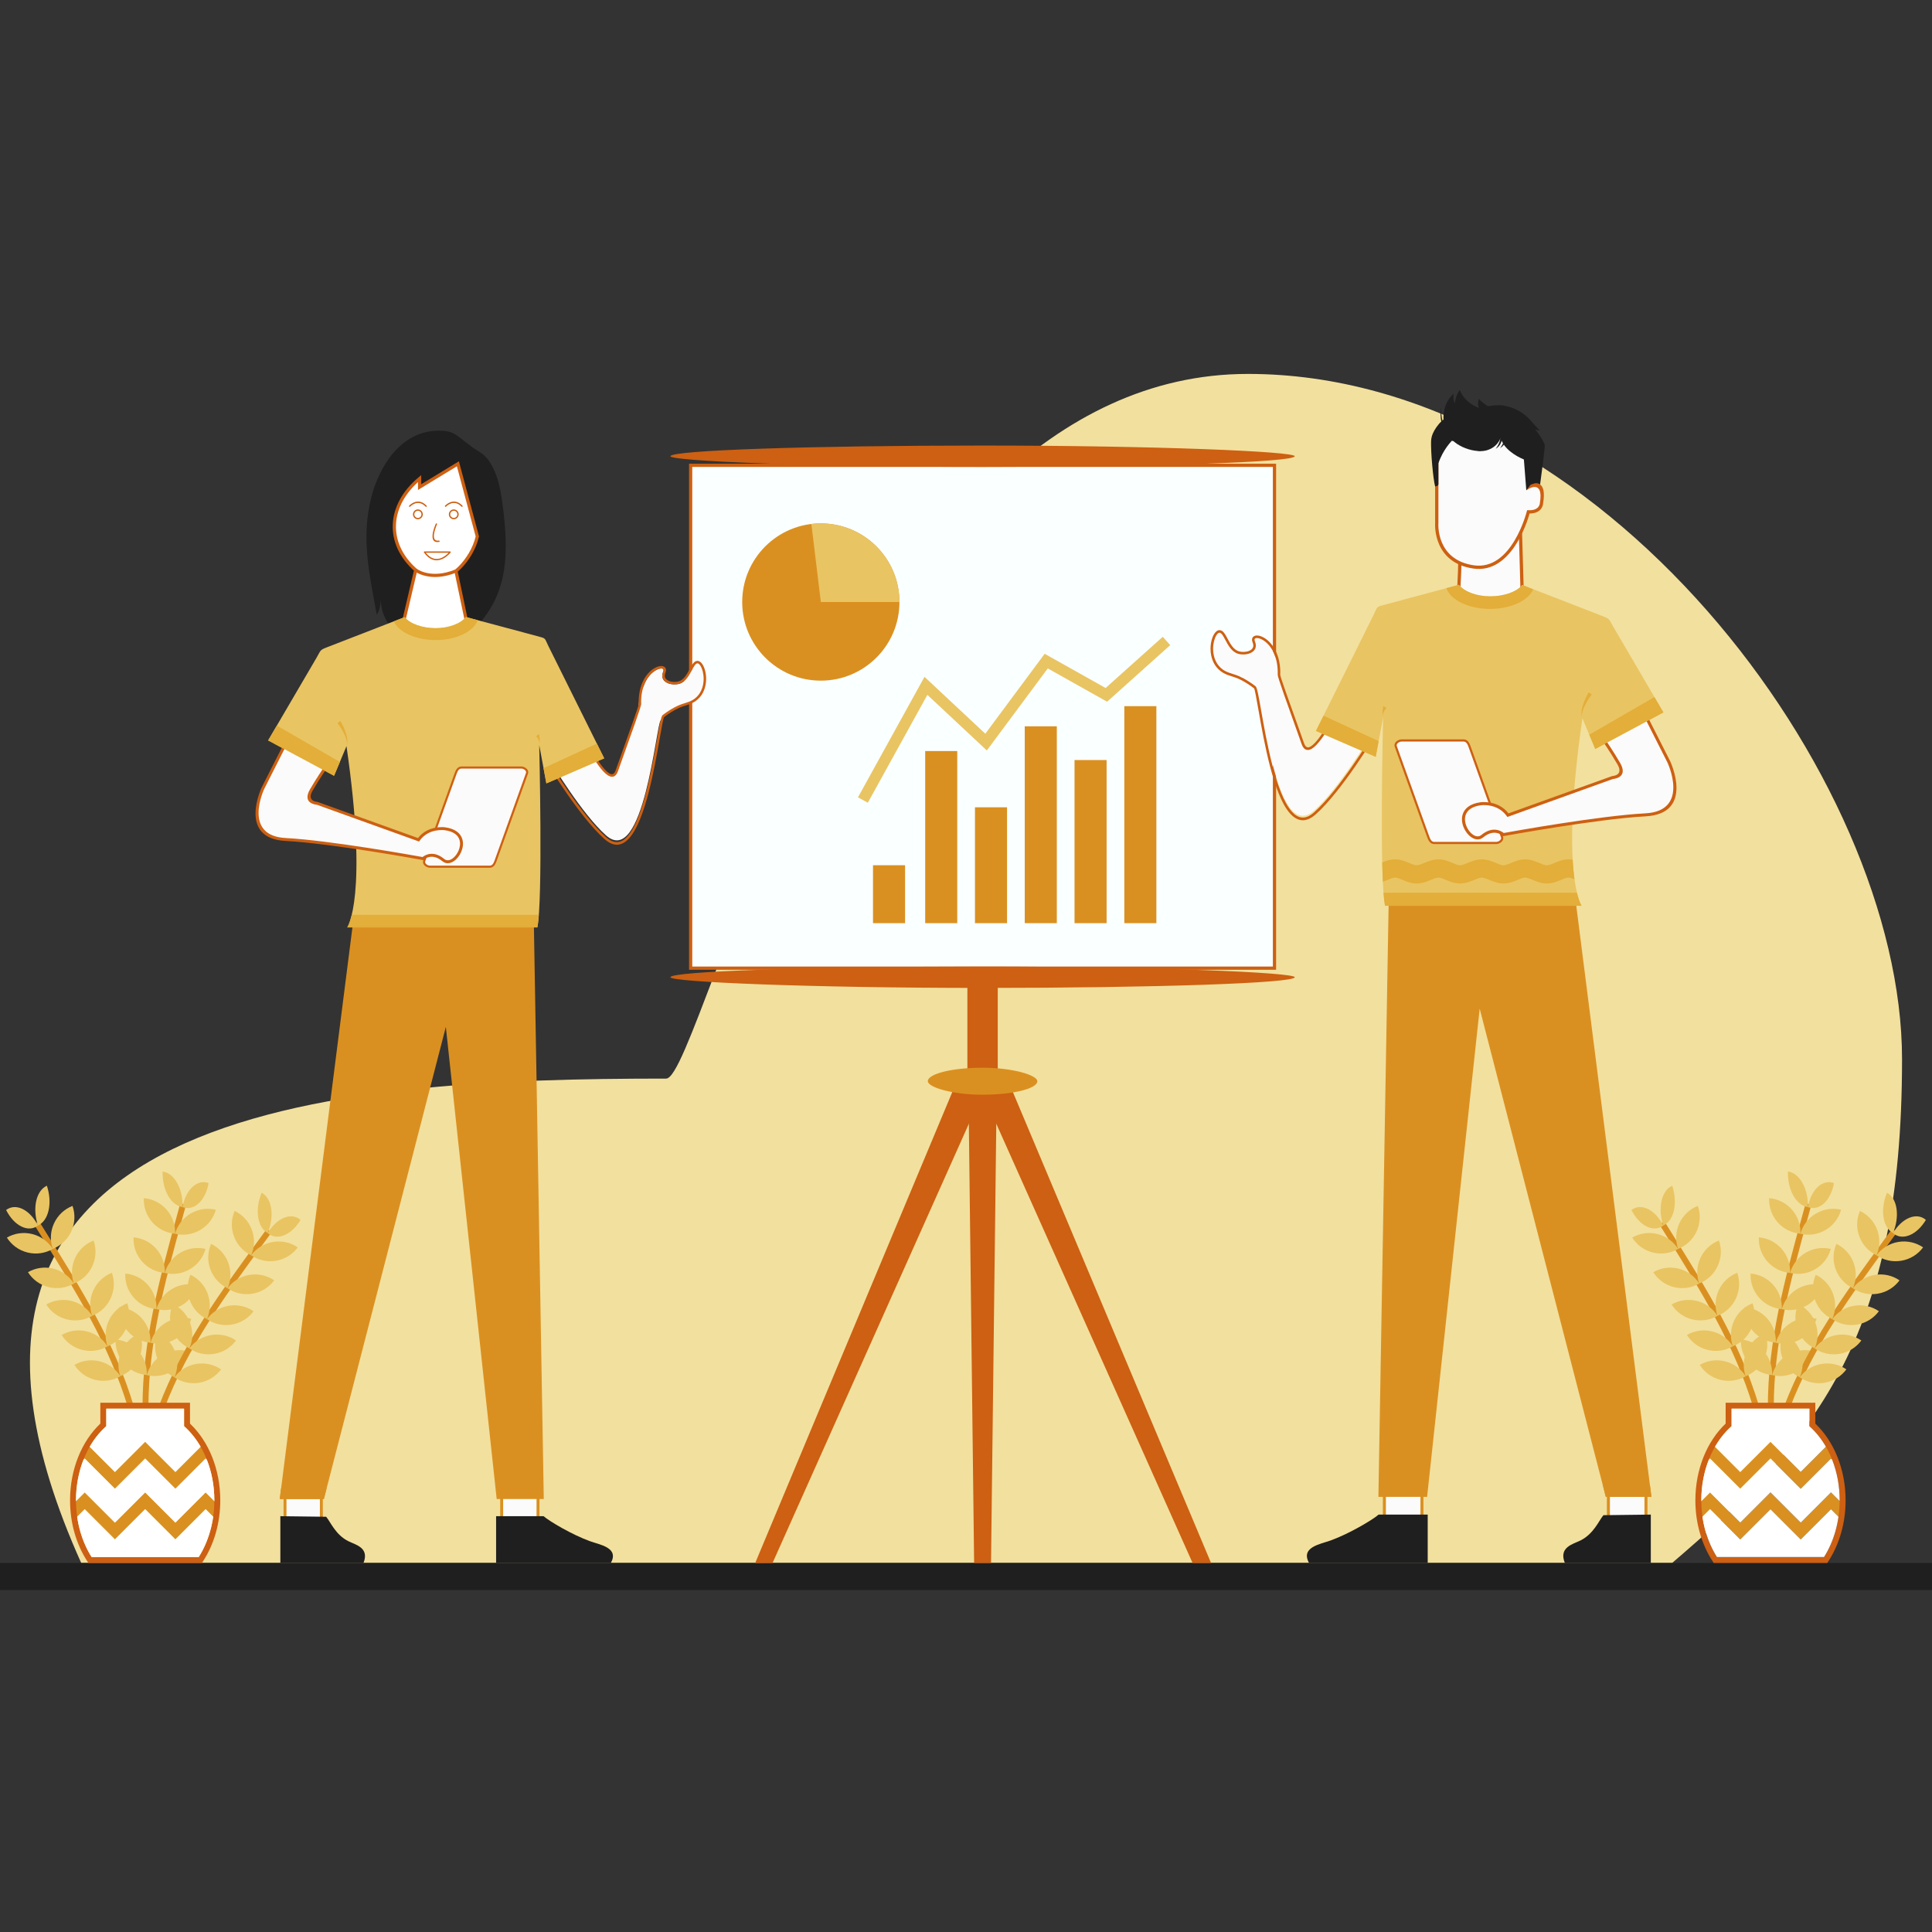 <?xml version="1.0" encoding="UTF-8"?>
<!DOCTYPE svg PUBLIC "-//W3C//DTD SVG 1.1//EN" "http://www.w3.org/Graphics/SVG/1.1/DTD/svg11.dtd">
<!-- Creator: CorelDRAW -->
<svg xmlns="http://www.w3.org/2000/svg" xml:space="preserve" width="20in" height="20in" version="1.1" style="shape-rendering:geometricPrecision; text-rendering:geometricPrecision; image-rendering:optimizeQuality; fill-rule:evenodd; clip-rule:evenodd"
viewBox="0 0 10000 10000"
 xmlns:xlink="http://www.w3.org/1999/xlink"
 xmlns:xodm="http://www.corel.com/coreldraw/odm/2003">
 <rect x="0" y="0" width="10000" height="10000" fill="#333333" stroke="none"/>
 <defs>
  <style type="text/css">
   <![CDATA[
    .str0 {stroke:#CD6012;stroke-width:16.67;stroke-miterlimit:2.613}
    .fil0 {fill:none}
    .fil2 {fill:#1F1F1F}
    .fil13 {fill:#201F1F}
    .fil5 {fill:#CD6012}
    .fil6 {fill:#DA9020}
    .fil12 {fill:#E3AE39}
    .fil8 {fill:#E9C462}
    .fil1 {fill:#F2E09E}
    .fil3 {fill:#FAFFFF}
    .fil10 {fill:#FBFBFB}
    .fil9 {fill:white}
    .fil15 {fill:#1F1F1F;fill-rule:nonzero}
    .fil4 {fill:#CD6012;fill-rule:nonzero}
    .fil11 {fill:#DA9020;fill-rule:nonzero}
    .fil7 {fill:#E9C462;fill-rule:nonzero}
    .fil14 {fill:#1F1F1F;fill-rule:nonzero}
   ]]>
  </style>
 </defs>
 <g id="Layer_x0020_1">
  <rect class="fil0" width="20000" height="20000"/>
  <path class="fil1" d="M6459.37 1935.41c-2050.3,0 -2822.89,3647.41 -3011.45,3647.41 -1704.17,0 -4095.96,135.91 -3027.52,2507.06l8234.51 0c727.14,-622.31 1190.02,-1146.53 1190.02,-2607.41 0,-1460.89 -1561.28,-3547.06 -3385.56,-3547.06z"/>
  <rect class="fil2" y="8089.89" width="20000" height="140.17"/>
  <g id="_751439512">
   <rect class="fil3" x="3574.79" y="2408.43" width="3021.96" height="2602.73"/>
   <path class="fil4" d="M3574.79 2400.09l3021.96 0 8.33 0 0 8.33 0 2602.73 0 8.33 -8.33 0 -3021.96 0 -8.33 0 0 -8.33 0 -2602.73 0 -8.33 8.33 -0zm3013.63 16.67l-3005.29 0 0 2586.06 3005.29 0 0 -2586.06z"/>
   <rect class="fil5" x="3469.98" y="2306.12" width="3231.58" height="110.64" rx="4192.68" ry="166.67"/>
   <rect class="fil6" x="5819.42" y="3655.02" width="165.95" height="1123.23"/>
   <rect class="fil6" x="5561.76" y="3933.98" width="165.95" height="844.28"/>
   <polygon class="fil7" points="4440.83,4126.98 4767.13,3535.97 4785.17,3503.31 4812.4,3528.8 5099.96,3797.72 5391.87,3404.57 5407.14,3384.01 5429.39,3396.5 5722.65,3561.06 6018.45,3295.98 6057.1,3339.2 5745.81,3618.15 5730.32,3632.03 5712.28,3621.91 5423.23,3459.71 5127.22,3858.38 5107.87,3884.45 5084.12,3862.25 4800.06,3596.58 4491.78,4154.95 "/>
   <polygon class="fil5" points="6268.4,8089.9 6172.82,8089.89 5085.76,5657.76 5219.01,5596.35 "/>
   <rect class="fil6" x="5304.1" y="3759.3" width="165.95" height="1018.96"/>
   <rect class="fil6" x="5046.44" y="4178.53" width="165.95" height="599.73"/>
   <rect class="fil6" x="4788.78" y="3887.39" width="165.95" height="890.87"/>
   <rect class="fil6" x="4518.69" y="4478.4" width="165.95" height="299.86"/>
   <rect class="fil5" x="5007.16" y="5102.34" width="157.21" height="450.33"/>
   <polygon class="fil5" points="5042.01,8089.89 5129.52,8089.89 5158.69,5657.76 5012.84,5657.76 "/>
   <polygon class="fil5" points="3908.67,8090.67 3998.71,8089.89 5085.78,5657.76 4952.53,5596.35 "/>
   <rect class="fil6" x="4802.38" y="5526.47" width="566.78" height="139.74" rx="2503.34" ry="716.64"/>
   <g>
    <circle class="fil6" cx="4248.57" cy="3116.08" r="406.95"/>
    <path class="fil8" d="M4199.61 2712.07c113.23,-13.65 231.07,20.23 321.28,101.61l0.76 0.68 2.87 2.61 1.86 1.73 2.4 2.26 1.54 1.48 3.02 2.92 0.26 0.25 2.75 2.72c73.63,73.65 119.2,175.37 119.19,287.76l-406.94 -0 -48.96 -404.01z"/>
   </g>
   <rect class="fil5" x="3469.98" y="5002.83" width="3231.58" height="110.64" rx="4192.68" ry="166.67"/>
   <g>
    <path class="fil2" d="M1949.95 3181.43c15.96,-24.21 17.88,-44.52 21.4,-73.89 4.8,159.67 151.33,212.45 286.14,317.87 327.2,-240.02 405.41,-403.07 337.78,-856.67 -14.2,-95.24 -49.95,-189.81 -107.65,-225.81 -128.15,-79.93 -119.82,-118.41 -231.01,-113.42 -181.76,8.17 -292.99,180.28 -335.04,345.63 -54.19,213.08 -7.99,402.4 28.38,606.27z"/>
    <path class="fil9 str0" d="M2360.02 2955.3c6.59,-5.21 13.33,-11.27 20.38,-18.34 36.72,-36.81 75.67,-95.9 90.26,-160.56l-100.62 -375.76 -198.21 120.63 0 -44.25c-165.41,138.37 -175.9,335.67 -20.16,473.66l-79.96 340.19 359.08 2.46 -70.76 -338.03z"/>
    <path class="fil10" d="M3305.48 3670.61c0.4,12.93 -98.58,282.32 -111.84,322.09 -40.56,121.68 -197.4,-229.46 -222.75,-273.37 -33.75,-91.12 -124.87,-101.24 -124.87,-101.24l10.13 334.12c0,0 155.24,259.87 280.12,371.24 195.35,174.23 260.37,-577.9 283.42,-594.91 22.18,-16.66 -1.37,-19.8 27.89,-32.58 23.67,-10.33 58.92,-42.28 113.8,-52.81 38.81,-16.98 51.22,-42.82 51.2,-42.79 21.43,-24.85 29.48,-56.87 29.48,-86.37 0,-13.59 -1.69,-26.6 -4.55,-38.11 -2.83,-11.38 -6.79,-21.28 -11.36,-28.77 -5.2,-8.53 -10.88,-13.66 -16.04,-13.66 -9.24,0 -17.55,14.26 -27.04,31.95 0.21,-0.05 -33.13,44.93 -43.8,61.76 -6.78,5.3 -14.41,9.48 -23.14,12.01 -17.28,5 -40.86,4.43 -58.96,-2.96 -6.5,-2.65 -12.36,-6.18 -17.06,-10.62 -4.93,-4.66 -8.64,-10.31 -10.58,-17.02 -2.57,-8.85 -2,-19.33 2.95,-31.48l0.03 0c2.68,-6.56 2.56,-11.11 0.43,-13.63 -2.5,-2.96 -8.01,-3.98 -15.31,-2.92 -8.63,1.26 -19.18,5.5 -30.18,13 -20.23,13.79 -41.48,38.28 -54.95,75.11 0.57,-0.98 -29.24,51.19 -27,121.96z"/>
    <path class="fil4" d="M3318.61 3644.94c0.33,10.63 -49.72,150.07 -85.48,249.67 -16.04,44.69 -29.2,81.33 -33.5,94.24 -9.28,27.86 -24.13,35.74 -42.38,29.66 -55.1,-18.37 -141.52,-191.34 -184.2,-276.76l0.02 -0.01c-9.79,-19.58 -17.23,-34.48 -21.41,-41.72l-0.48 -1.01c-28.56,-77.1 -97.12,-97.31 -119.8,-101.98l10.46 344.95c12.67,21.06 168.6,278.11 295.11,390.94 43.14,38.48 79.74,31.04 110.81,-3.8 80.54,-90.31 127.19,-355.47 154.26,-509.32 11.68,-66.34 19.81,-112.54 27.5,-118.35l-0.01 -0.01c11.84,-8.9 24.65,-18.04 38.52,-26.72 13.91,-8.71 28.75,-16.89 44.52,-23.78 10.42,-4.54 20.77,-7.8 31.03,-11.02 14.79,-4.64 29.4,-9.23 42.68,-17.34 41.43,-25.3 55.78,-69.19 55.78,-108.59 0,-13.59 -1.69,-26.6 -4.55,-38.11 -2.83,-11.38 -6.79,-21.28 -11.36,-28.77 -5.2,-8.53 -10.88,-13.66 -16.04,-13.66 -9.99,0 -18.89,16.67 -29.38,36.31 -14.64,27.42 -32.01,59.96 -64.6,69.41 -17.28,5 -40.86,4.43 -58.96,-2.96 -6.5,-2.65 -12.35,-6.18 -17.06,-10.62 -4.93,-4.65 -8.64,-10.31 -10.58,-17.02 -2.57,-8.85 -2,-19.33 2.95,-31.48l0.03 0c2.68,-6.56 2.56,-11.11 0.43,-13.63 -2.5,-2.96 -8.01,-3.98 -15.31,-2.93 -8.63,1.26 -19.18,5.5 -30.18,13 -34.42,23.46 -71.77,77.89 -68.82,171.37l0 0.03zm-97.55 245.35c35.4,-98.61 84.95,-236.65 84.73,-244.99 -3.12,-98.89 37.24,-157.02 74.4,-182.36 12.69,-8.65 25.17,-13.59 35.62,-15.11 11.78,-1.71 21.45,0.87 26.93,7.35 5.21,6.16 6.34,15.23 1.64,26.75l0.02 0.01c-3.79,9.29 -4.33,16.93 -2.55,23.08 1.26,4.36 3.74,8.11 7.06,11.24 3.55,3.36 8.06,6.05 13.08,8.11 15.49,6.33 35.72,6.8 50.56,2.5 27.4,-7.94 43.39,-37.89 56.86,-63.12 12.46,-23.35 23.04,-43.16 40.69,-43.16 9.97,0 19.44,7.45 27,19.85 5.24,8.59 9.73,19.73 12.87,32.39 3.12,12.53 4.95,26.59 4.95,41.18 0,43.2 -15.94,91.45 -61.97,119.56 -14.65,8.94 -30.01,13.77 -45.55,18.65 -9.97,3.13 -20.05,6.3 -29.72,10.52 -15.26,6.67 -29.54,14.52 -42.87,22.87 -13.37,8.37 -25.93,17.33 -37.61,26.11l-0.05 0.02c-3.5,2.59 -11.29,46.78 -22.46,110.3 -27.3,155.18 -74.36,422.64 -157.33,515.66 -36.3,40.69 -78.93,49.5 -128.98,4.86 -133.19,-118.79 -297.95,-394.59 -298.42,-395.38l-0.91 -3.12 -10.74 -354.48 -0.22 -7.47 7.41 0.91c0.29,0.03 100.19,11.14 137.54,111.06 4.21,7.38 11.7,22.37 21.49,41.96l0.03 0c41.89,83.86 126.73,253.66 176.7,270.32 10.69,3.56 19.78,-2.27 26.19,-21.52 4.43,-13.3 17.57,-49.9 33.6,-94.54z"/>
    <rect class="fil10" x="1475.28" y="7727.6" width="188.04" height="133.95"/>
    <path class="fil11" d="M1475.28 7869.11l188.04 0 7.57 0 0 -7.57 0 -133.95 0 -7.57 -7.57 0 -188.04 0 -7.57 0 0 7.57 0 133.95 0 7.57 7.57 0zm180.47 -15.14l-172.9 0 0 -118.81 172.9 0 0 118.81z"/>
    <rect class="fil10" x="2596.65" y="7736.4" width="188.04" height="133.95"/>
    <path class="fil11" d="M2596.65 7877.92l188.04 0 7.57 0 0 -7.57 0 -133.95 0 -7.57 -7.57 0 -188.04 0 -7.57 0 0 7.57 0 133.95 0 7.57 7.57 0zm180.47 -15.14l-172.9 0 0 -118.81 172.9 0 0 118.81z"/>
    <polygon class="fil6" points="2814.58,7758.98 2761.62,4687.13 1838.55,4687.13 1448,7758.98 1676.26,7758.98 2307.65,5315.12 2570.83,7758.98 "/>
    <polygon class="fil6" points="1455.06,7703.44 1448,7758.98 1676.26,7758.98 1690.6,7703.44 "/>
    <path class="fil8" d="M1797.49 4800.36c0,0 109.64,-157 -4.08,-938.28l-64.28 153.29 -341.19 -182.96 250.44 -427.89c23.94,-40.92 15.09,-39.19 58.8,-56.08l397.31 -154.11c26.65,34.11 90.06,57.09 159.73,57.09 69.67,0 130.76,-23.58 157.35,-57.79l369.06 98.89c47.78,12.78 36.29,7.96 58.14,51.98l288.49 580.61 -299.23 129.73 -37.02 -198.96c0,0 19.78,810.94 -9.89,944.46l-983.64 0z"/>
    <path class="fil12" d="M2774.56 3810.48c0.03,0.05 21.56,20.09 16.46,45.42l0 0 0 0c6.64,-32.94 -1.56,-55.81 -1.6,-55.87l-14.86 10.45z"/>
    <path class="fil12" d="M1746.84 3742.46c0.15,0.22 62.56,81.48 46.57,119.63l0 0 0 0c19.9,-47.45 -31.4,-129.62 -31.56,-129.86l-15 10.24z"/>
    <polygon class="fil12" points="3089.35,3848.83 3127.27,3925.13 2828.04,4054.86 2813.38,3976.08 "/>
    <path class="fil10" d="M2698.01 3972.74l-309.63 0c-16.33,0 -24.18,14.35 -29.69,29.69l-162.88 453.84c-5.51,15.35 13.39,29.69 29.69,29.69l309.63 0c16.31,0 24.18,-14.32 29.69,-29.69l162.88 -453.84c5.51,-15.37 -13.36,-29.69 -29.69,-29.69z"/>
    <path class="fil4" d="M2698.01 3967.31l-309.63 0c-9.98,0 -17.34,4.34 -23.02,11 -5.2,6.1 -8.82,14.09 -11.77,22.3l-162.88 453.84c-0.9,2.5 -1.31,4.95 -1.31,7.33 0,6.33 2.83,12.2 7.3,17.01 4.15,4.46 9.81,8.07 15.88,10.25 4.22,1.51 8.65,2.37 12.92,2.37l309.63 0c9.97,0 17.33,-4.34 23.01,-11 5.2,-6.1 8.83,-14.09 11.78,-22.31l162.88 -453.84 0.02 0c0.89,-2.47 1.3,-4.93 1.3,-7.34 0,-6.34 -2.83,-12.2 -7.3,-17.01 -4.15,-4.47 -9.81,-8.06 -15.87,-10.23 -4.23,-1.52 -8.67,-2.37 -12.94,-2.37zm-309.63 10.86l309.63 0c3.09,0 6.27,0.61 9.29,1.69 4.46,1.6 8.6,4.21 11.59,7.43 2.67,2.87 4.37,6.22 4.37,9.63 0,1.2 -0.21,2.44 -0.66,3.69l0.02 0 -162.88 453.84c-2.56,7.15 -5.64,14.01 -9.82,18.91 -3.7,4.34 -8.45,7.17 -14.78,7.17l-309.63 0c-3.08,0 -6.26,-0.61 -9.27,-1.69 -4.46,-1.6 -8.6,-4.22 -11.59,-7.44 -2.68,-2.88 -4.37,-6.22 -4.37,-9.63 0,-1.24 0.2,-2.47 0.63,-3.68l162.88 -453.84c2.56,-7.13 5.63,-14 9.81,-18.9 3.7,-4.35 8.44,-7.18 14.79,-7.18z"/>
    <path class="fil10" d="M1481.68 3841.43l-120.53 237.97c0,0 -120.52,253.42 117.44,265.78 237.97,12.37 710.81,98.9 710.81,98.9 0,0 43.27,-43.26 105.07,7.73 61.81,50.99 173.07,-140.62 7.73,-162.25 0,0 -86.54,-12.36 -135.98,57.17l-523.84 -188.52c0,0 -69.53,-3.09 -30.9,-69.54 38.63,-66.44 81.89,-128.26 81.89,-128.26l-211.69 -118.98z"/>
    <path class="fil4" d="M1474.94 3838.03l-120.53 237.96 -0.12 0.21c-0.35,0.75 -125.35,263.56 123.91,276.51 237.53,12.34 708.49,98.53 709.85,98.78l3.81 0.7 2.78 -2.68c0.11,-0.1 38.5,-38.54 95.05,8.11 18.65,15.38 40.67,12.56 60.05,-0.7 15.65,-10.71 29.55,-28.52 37.98,-48.71 8.48,-20.33 11.52,-43.31 5.39,-64.22 -8.69,-29.65 -35.28,-54.77 -89.93,-61.92l-0.06 -0.03c-0.25,-0.03 -87.04,-12.42 -139.61,55.7l-518.59 -186.63 -2.22 -0.44c-0.16,-0 -57.06,-2.54 -24.7,-58.21 38.54,-66.28 81.42,-127.55 81.54,-127.73l4.78 -6.82 -7.26 -4.08 -211.69 -118.98 -6.87 -3.85 -3.57 7.05zm-106.94 244.55l116.85 -230.7 197.61 111.07c-12.28,17.9 -46.41,68.43 -77.52,121.94 -41.7,71.71 25.89,79.95 35.89,80.77l522.85 188.16 5.37 1.94 3.31 -4.66c46.77,-65.77 128.69,-54.07 128.92,-54.04l0 -0.02c47.46,6.22 70.22,26.9 77.33,51.15 5.09,17.37 2.41,36.81 -4.86,54.24 -7.32,17.56 -19.23,32.92 -32.54,42.03 -13.93,9.54 -29.41,11.88 -41.95,1.53 -57.3,-47.27 -100.6,-19.22 -112.08,-9.97 -43.72,-7.93 -481.55,-86.59 -708.22,-98.37 -226.65,-11.78 -111.29,-254.37 -110.97,-255.06l-0.01 -0z"/>
    <polygon class="fil12" points="1759.07,3943.95 1729.13,4015.37 1387.94,3832.41 1432.88,3755.62 "/>
    <path class="fil12" d="M1797.49 4800.36c0,0 11.52,-16.55 23.23,-65.49l968.41 0c-2.14,28.53 -4.77,51 -7.99,65.49l-983.64 0z"/>
    <path class="fil13" d="M2567.83 7847.77l0 242.11 593.94 0c43.69,-79.43 -56.63,-94.03 -107.99,-112.6 -91.76,-33.2 -208.43,-101.91 -240.28,-129.51l-245.67 0z"/>
    <path class="fil13" d="M1451.09 7847.77l0 242.11 430.34 0c31.65,-79.43 -41.04,-94.03 -78.24,-112.6 -66.49,-33.19 -91.91,-98.96 -114.99,-126.56l-237.11 -2.95z"/>
    <path class="fil12" d="M2038.57 3216.03l55.92 -21.69c26.32,33.68 91.68,57.1 160.47,57.1 68.79,0 130.36,-24.02 156.61,-57.79l61.05 16.36c-20.27,58.46 -111.36,102.94 -216.12,102.94 -104.76,0 -194.07,-41.3 -217.93,-96.92z"/>
    <path class="fil4" d="M2156.68 2944.04c0.21,0.16 72.75,56.14 200.19,3.58l6.31 15.36c-136.3,56.21 -216.3,-5.49 -216.53,-5.66l10.02 -13.28z"/>
    <path class="fil4" d="M2262.02 2713.7c0.77,-1.74 -0.02,-3.79 -1.76,-4.56 -1.74,-0.77 -3.79,0.02 -4.56,1.76 -0.13,0.3 -47.93,104.81 17.17,93.97 1.89,-0.31 3.16,-2.1 2.85,-3.99 -0.31,-1.89 -2.1,-3.16 -3.99,-2.85 -52.13,8.69 -9.82,-84.07 -9.7,-84.34z"/>
    <path class="fil4" d="M2117.72 2617.72c-1.31,1.39 -1.24,3.59 0.15,4.9 1.39,1.31 3.59,1.24 4.9,-0.15 0.11,-0.12 39.07,-43.09 80.46,0.03 1.32,1.38 3.52,1.42 4.9,0.09 1.38,-1.32 1.42,-3.52 0.09,-4.9 -46.53,-48.47 -90.38,-0.11 -90.5,0.03z"/>
    <path class="fil4" d="M2162.98 2636.78c7.03,0 13.4,2.85 18,7.45l0.2 0.22c4.48,4.59 7.26,10.87 7.26,17.79 0,7.02 -2.85,13.38 -7.45,17.98l-2.46 -2.44 2.46 2.45 0 0c-4.6,4.6 -10.97,7.45 -18,7.45 -7.03,0 -13.4,-2.85 -18,-7.45l-0.2 -0.22c-4.48,-4.59 -7.26,-10.87 -7.26,-17.78 0,-7.02 2.85,-13.38 7.45,-17.99l2.46 2.44 -2.46 -2.45 0 0 -0 -0c4.6,-4.6 10.97,-7.45 18,-7.45zm13.09 12.37c-3.34,-3.34 -7.98,-5.42 -13.09,-5.42 -5.11,0 -9.74,2.08 -13.09,5.42l-0.01 -0.01c-3.35,3.35 -5.41,7.98 -5.41,13.1 0,5.02 2,9.58 5.24,12.92l0.19 0.17c3.34,3.34 7.98,5.42 13.09,5.42 5.11,0 9.74,-2.08 13.09,-5.42l0.01 0.01c3.35,-3.35 5.41,-7.98 5.41,-13.09 0,-5.02 -2,-9.58 -5.24,-12.92l-0.19 -0.17z"/>
    <path class="fil4" d="M2303.45 2617.72c-1.31,1.39 -1.24,3.59 0.15,4.9 1.39,1.31 3.59,1.24 4.9,-0.15 0.11,-0.12 39.07,-43.09 80.46,0.03 1.32,1.38 3.52,1.42 4.9,0.09 1.38,-1.32 1.42,-3.52 0.09,-4.9 -46.53,-48.47 -90.38,-0.11 -90.5,0.03z"/>
    <path class="fil4" d="M2348.72 2636.78c7.03,0 13.4,2.85 18,7.45l0.2 0.22c4.48,4.59 7.26,10.87 7.26,17.79 0,7.02 -2.85,13.38 -7.45,17.98l-2.46 -2.44 2.46 2.45 0 0c-4.6,4.6 -10.97,7.45 -18,7.45 -7.03,0 -13.4,-2.85 -18,-7.45l-0.2 -0.22c-4.48,-4.59 -7.26,-10.87 -7.26,-17.78 0,-7.02 2.85,-13.38 7.45,-17.99l2.46 2.44 -2.46 -2.45 0 0 -0 -0c4.6,-4.6 10.97,-7.45 18,-7.45zm13.09 12.37c-3.34,-3.34 -7.98,-5.42 -13.09,-5.42 -5.11,0 -9.74,2.08 -13.09,5.42l-0.01 -0.01c-3.35,3.35 -5.41,7.98 -5.41,13.1 0,5.02 2,9.58 5.24,12.92l0.19 0.17c3.34,3.34 7.98,5.42 13.09,5.42 5.11,0 9.74,-2.08 13.09,-5.42l0.01 0.01c3.35,-3.35 5.41,-7.98 5.41,-13.09 0,-5.02 -2,-9.58 -5.24,-12.92l-0.19 -0.17z"/>
    <path class="fil4" d="M2197.18 2854.16l129.2 0 1.57 -0.02 0 -0.01 0.27 0c2.53,-0.07 3.85,-0.02 4.63,2.59l0.01 -0 0.02 0.06 0 0 0.05 0.2c0.53,1.98 -0.31,2.79 -1.89,4.49 -0.16,0.17 -0.17,0.17 -1.18,1.32l-1.95 -1.71 1.95 1.72 -0.24 0.24c-6.74,7.58 -25.56,26.64 -50,34.08 -25.11,7.64 -55.87,3.23 -85.26,-37.45l-0.01 0.01c-1.12,-1.55 -0.77,-3.73 0.78,-4.85 0.61,-0.44 1.33,-0.65 2.03,-0.65l0 -0zm124.83 6.94l-117.86 0c25.79,32.44 52.01,35.92 73.48,29.38 20.3,-6.18 36.58,-21.14 44.38,-29.38zm6.08 -2.93l-0.46 0.13 0 0 0.46 -0.13zm-0.46 0.13l-0.76 0.22 0 0 0.76 -0.22 0 -0z"/>
   </g>
   <g>
    <g>
     <polygon class="fil10" points="7872.73,2747.09 7882.97,3102.31 7551.59,3098.62 7557.96,2959.88 7562.31,2792.9 "/>
     <path class="fil4" d="M7861.38 2756.85l9.72 336.94 -313.86 -3.5 5.97 -130.04 0 -0.17 4.17 -159.84 294 -43.39zm26.84 345.24l-10.25 -355.22 -0.28 -9.52 -9.39 1.39 -310.41 45.81 -7.02 1.04 -0.19 7.13 -4.35 166.81 -0 0 -6.37 138.74 -0.4 8.7 8.77 0.1 331.38 3.69 8.76 0.1 -0.25 -8.77z"/>
     <path class="fil10" d="M7603.18 2156.3c10.02,-10.69 355.69,-9.3 307.48,365.32 0,0 90.83,-53.93 68.12,82.31 0,0 0,48.26 -68.12,45.42 0,0 -78.41,314.69 -283.29,285.06 -204.89,-29.63 -190.7,-225.46 -190.7,-225.46l0 -334.91c0,0 -40.68,-229.52 166.51,-217.74z"/>
     <path class="fil4" d="M7609.33 2162.09c1.33,-1.42 20.45,-1.57 49.64,2.19 23.29,3 51.75,9.28 81,21.02 29.1,11.68 58.96,28.77 85.2,53.39 55.82,52.4 95.46,139.34 77.12,281.89l-2.19 17.05 14.83 -8.68c0.21,-0.12 75.23,-44.7 55.51,73.61l-0.1 1.16c0,0.11 0.07,39.7 -59.35,37.22l-6.8 -0.28 -1.71 6.63c-0.22,0.87 -76.61,307.31 -273.93,278.78 -197.08,-28.5 -183.49,-216.03 -183.45,-216.57l0.04 -0.53 0 -334.91 -0.14 -1.43c-0.1,-0.62 -38.81,-219.05 157.7,-207.89l3.93 0.22 2.69 -2.87zm51.76 -14.56c-26.1,-3.36 -47.25,-2.12 -57.59,0.33 -210.58,-11.85 -177.76,211.59 -175.3,226.79l0 334.31 0 0c-0.64,11.15 -8.84,203.93 197.97,233.83 194.85,28.18 278.25,-239.6 290.91,-284.87 65.64,-0.28 69.83,-47.09 70.1,-53.11 19.46,-117.75 -38.3,-108.2 -66.4,-97.28 14.5,-140.16 -26.8,-227.43 -84.04,-281.16 -27.93,-26.21 -59.64,-44.37 -90.5,-56.76 -30.71,-12.32 -60.64,-18.93 -85.16,-22.08z"/>
     <path class="fil14" d="M7428.2 2517.87c12.93,-3.64 11.2,-0.29 16.94,-10.72l-0 -108.95c23.45,-71.2 69.57,-116.59 69.57,-116.59 -13.5,-11.73 -16.84,-18.75 -25.55,-34.17 -12.71,-22.44 -23.78,-43.8 -25.69,-69.13 -22.85,20.89 -38.95,46.65 -47.11,65.43 -5.67,13.03 -8.69,26.91 -9.15,41.11 -1.76,54.05 10.46,194.39 21,233.04z"/>
     <path class="fil14" d="M7768.15 2269c14.58,51.26 71.94,89.93 121.97,110.26 3.47,33.77 30.24,115.32 31.3,130.78l0.33 -0.43c13.46,-6.76 31.5,-11.24 45.68,-4.13 1.42,0.71 2.75,1.51 4.04,2.4 4.04,-27.86 26.13,-194.24 24.08,-203.84 -2.22,-10.62 -16.31,-40.28 -49.46,-82.13 19.46,8.84 24,4.18 24,4.18 0,0 -9.91,-4.8 -42.74,-44.26 -32.88,-39.5 -81.67,-72.91 -147.25,-83.05 -16.97,-2.62 -39.68,-1.55 -64.91,1.78 -72.12,9.51 -164.76,37.23 -203.15,48.39 -17.37,5.02 -34.43,16.57 -50.43,31.01 -0.49,0.4 -0.94,0.8 -1.42,1.24 1.91,25.33 10.13,50.25 22.84,72.69 8.71,15.42 27.32,27.01 31.69,27.69 12.46,3.08 37.58,4.8 63.44,1.24 3.69,-0.49 7.51,-1.02 11.46,-1.55 37.68,-5.15 88.81,-11.94 149.2,-19.62 0.63,-0.08 28.69,7.42 29.33,7.34z"/>
     <path class="fil14" d="M7766.88 2208.15c22.13,67.26 -34.75,126.19 -100.83,126.83 -43.08,0.41 -87.96,-13.5 -123.93,-36.95 -74.97,-48.88 -91.91,-157.31 -43.65,-231.14 7.02,-10.73 16.04,-20.09 25.5,-28.69 -1.16,19.31 -2.56,31.58 6.78,50.1 -0.49,-14.09 9.72,-54.33 25.8,-68.95 9.64,29.28 43.03,72.99 99.75,92.08 -9.22,-11.1 -5.67,-35.4 -0.95,-49.09 1.46,13.58 66.78,55.02 84.52,63.69 0,0 26.96,81.97 27.01,82.11z"/>
     <path class="fil14" d="M7459.9 2108.29c-5.5,24.8 -4.85,51.04 0.82,76.19 3.87,17.28 10.73,34.07 20.26,49.2 0.04,0.01 0.04,0.01 0.04,0.01 4.37,6.89 9.28,13.39 14.76,19.5 17.37,19.46 39.59,34.25 63.56,43.54 11.94,4.91 24.33,8.28 36.71,11.24 6.28,1.2 12.6,2.09 18.86,3.19 6.29,0.7 12.6,1.3 18.9,1.81 -6.13,-1.53 -12.29,-2.97 -18.44,-4.28 -6.07,-1.74 -12.13,-3.34 -18.15,-5.21 -11.94,-3.8 -23.81,-7.85 -35,-13.37 -22.48,-10.56 -43.21,-24.72 -59.44,-43.19 -4.47,-4.88 -8.52,-10.05 -12.26,-15.49 -10.16,-14.77 -17.7,-31.44 -22.84,-48.82 -3.61,-11.86 -5.83,-24.18 -7.02,-36.66 -0.85,-7.04 -1.26,-14.13 -1.29,-21.24 -0.03,-5.44 0.15,-10.95 0.52,-16.46z"/>
     <path class="fil14" d="M7533.56 2182.25c0.84,18.51 4.98,36.9 11.44,54.44 6.45,17.57 15.67,34.24 27.39,49.11 11.6,15 26.92,27.08 43.61,35.8 16.56,9.46 35.7,12.41 53.93,13.93 -4.44,-1.4 -8.86,-2.71 -13.28,-3.91 -4.42,-1.15 -8.8,-2.38 -12.88,-4.47l-12.5 -5.24 -11.69 -6.7c-15.06,-9.54 -29.04,-21 -39.89,-35.3 -11.21,-13.93 -20.35,-29.56 -27.95,-46 -7.38,-16.53 -13.76,-33.72 -18.19,-51.66z"/>
     <path class="fil14" d="M7760.07 2225.4c5.26,17.4 7.41,34.69 3.96,51.21 -1.7,8.18 -4.22,16.33 -8.34,23.9 -1.67,4 -4.33,7.47 -6.43,11.39 -2.34,3.76 -5.12,7.23 -7.47,11.27 3.78,-2.52 7.56,-5.23 11.01,-8.31 3.09,-3.4 6.73,-6.5 9.16,-10.54 5.81,-7.46 9.22,-16.64 11.29,-25.92 1.85,-9.39 1.59,-19.16 -0.74,-28.29 -2.24,-9.11 -6.33,-17.79 -12.44,-24.7z"/>
     <path class="fil15" d="M7883.09 2320.65c8.7,106.6 17,216.97 17,216.97l21.65 -28 28.74 -71.4 -11.76 -134.17c0,0 -56.82,2.13 -55.64,16.61z"/>
     <path class="fil14" d="M7782.69 2221.95c5.26,17.4 7.41,34.69 3.96,51.21 -1.7,8.18 -4.22,16.33 -8.33,23.9 -1.67,4 -4.33,7.48 -6.44,11.39 -2.34,3.76 -5.11,7.23 -7.47,11.27 3.78,-2.52 7.55,-5.23 11,-8.31 3.09,-3.4 6.73,-6.5 9.16,-10.54 5.81,-7.46 9.22,-16.64 11.29,-25.92 1.85,-9.39 1.59,-19.16 -0.74,-28.29 -2.24,-9.11 -6.33,-17.79 -12.44,-24.7z"/>
    </g>
    <path class="fil10" d="M6627.02 3520.16c-0.41,13.37 101.94,291.94 115.65,333.06 41.94,125.83 204.12,-237.27 230.33,-282.68 34.9,-94.22 129.13,-104.69 129.13,-104.69l-10.47 345.5c0,0 -160.53,268.72 -289.66,383.88 -202.01,180.16 -269.24,-597.57 -293.06,-615.16 -22.94,-17.23 1.41,-20.48 -28.84,-33.69 -24.47,-10.68 -60.93,-43.72 -117.67,-54.61 -40.13,-17.56 -52.96,-44.28 -52.95,-44.24 -22.16,-25.69 -30.48,-58.8 -30.48,-89.31 0,-14.05 1.74,-27.5 4.7,-39.41 2.93,-11.76 7.02,-22 11.75,-29.75 5.38,-8.82 11.25,-14.12 16.59,-14.12 9.55,0 18.14,14.74 27.96,33.04 -0.22,-0.05 34.26,46.46 45.28,63.86 7.02,5.48 14.91,9.81 23.93,12.42 17.87,5.17 42.25,4.59 60.97,-3.06 6.72,-2.74 12.78,-6.39 17.64,-10.98 5.1,-4.81 8.93,-10.66 10.94,-17.6 2.65,-9.15 2.07,-20 -3.06,-32.55l-0.03 0c-2.77,-6.78 -2.65,-11.49 -0.44,-14.09 2.58,-3.06 8.28,-4.12 15.83,-3.02 8.93,1.3 19.83,5.69 31.21,13.44 20.92,14.26 42.89,39.59 56.83,77.67 -0.6,-1.02 30.23,52.93 27.92,126.11z"/>
    <path class="fil4" d="M6613.44 3493.61c-0.34,11 51.42,155.18 88.39,258.17 16.59,46.21 30.2,84.1 34.64,97.44 9.6,28.81 24.95,36.96 43.83,30.67 56.98,-18.99 146.34,-197.85 190.46,-286.18l-0.02 -0.01c10.12,-20.25 17.81,-35.65 22.14,-43.14l0.5 -1.04c29.53,-79.72 100.43,-100.62 123.88,-105.45l-10.81 356.7c-13.1,21.77 -174.34,287.58 -305.16,404.25 -44.61,39.78 -82.46,32.09 -114.58,-3.93 -83.28,-93.38 -131.52,-367.57 -159.52,-526.66 -12.07,-68.6 -20.48,-116.37 -28.44,-122.39l0.01 -0.01c-12.24,-9.2 -25.49,-18.65 -39.83,-27.63 -14.38,-9.01 -29.73,-17.46 -46.04,-24.59 -10.77,-4.7 -21.48,-8.07 -32.08,-11.39 -15.29,-4.8 -30.4,-9.55 -44.13,-17.93 -42.85,-26.16 -57.68,-71.55 -57.68,-112.3 0,-14.05 1.74,-27.5 4.7,-39.41 2.93,-11.76 7.02,-22 11.75,-29.75 5.38,-8.82 11.25,-14.12 16.59,-14.12 10.33,0 19.54,17.23 30.38,37.55 15.14,28.35 33.1,62 66.8,71.77 17.86,5.17 42.24,4.59 60.96,-3.06 6.72,-2.74 12.78,-6.39 17.64,-10.98 5.1,-4.81 8.93,-10.66 10.94,-17.6 2.66,-9.15 2.07,-20 -3.05,-32.55l-0.03 0c-2.77,-6.78 -2.65,-11.49 -0.44,-14.09 2.58,-3.06 8.28,-4.12 15.83,-3.02 8.93,1.3 19.83,5.69 31.21,13.44 35.59,24.27 74.22,80.54 71.17,177.2l0 0.03zm100.87 253.7c-36.6,-101.96 -87.85,-244.7 -87.61,-253.33 3.22,-102.26 -38.51,-162.37 -76.93,-188.57 -13.12,-8.94 -26.03,-14.06 -36.83,-15.62 -12.19,-1.77 -22.19,0.91 -27.84,7.6 -5.39,6.37 -6.56,15.75 -1.69,27.66l-0.02 0.01c3.92,9.6 4.48,17.51 2.64,23.86 -1.3,4.51 -3.87,8.38 -7.3,11.63 -3.67,3.47 -8.33,6.26 -13.53,8.38 -16.02,6.55 -36.93,7.04 -52.28,2.59 -28.33,-8.21 -44.86,-39.18 -58.8,-65.26 -12.89,-24.15 -23.83,-44.63 -42.08,-44.63 -10.31,0 -20.1,7.7 -27.92,20.52 -5.42,8.88 -10.06,20.4 -13.31,33.49 -3.22,12.95 -5.12,27.5 -5.12,42.58 0,44.67 16.48,94.57 64.08,123.63 15.15,9.25 31.03,14.24 47.1,19.28 10.31,3.24 20.73,6.51 30.73,10.88 15.78,6.89 30.55,15.02 44.33,23.65 13.82,8.66 26.81,17.93 38.89,27l0.05 0.02c3.62,2.67 11.67,48.38 23.23,114.05 28.23,160.46 76.89,437.02 162.68,533.22 37.53,42.08 81.61,51.18 133.37,5.02 137.72,-122.83 308.09,-408.02 308.58,-408.84l0.93 -3.22 11.11 -366.55 0.23 -7.73 -7.67 0.94c-0.3,0.04 -103.6,11.52 -142.22,114.84 -4.35,7.63 -12.1,23.14 -22.22,43.39l-0.03 0c-43.32,86.71 -131.05,262.3 -182.72,279.52 -11.05,3.69 -20.45,-2.35 -27.08,-22.24 -4.58,-13.76 -18.17,-51.6 -34.74,-97.76z"/>
    <rect class="fil10" x="8325.08" y="7715.26" width="194.44" height="138.51"/>
    <path class="fil11" d="M8519.52 7861.6l-194.44 0 -7.83 0 0 -7.83 0 -138.51 0 -7.83 7.83 0 194.44 0 7.83 0 0 7.83 0 138.51 0 7.83 -7.83 0zm-186.61 -15.65l178.79 0 0 -122.85 -178.79 0 0 122.85z"/>
    <rect class="fil10" x="7165.54" y="7724.37" width="194.44" height="138.51"/>
    <path class="fil11" d="M7359.98 7870.7l-194.44 0 -7.83 0 0 -7.83 0 -138.51 0 -7.83 7.83 0 194.44 0 7.83 0 0 7.83 0 138.51 0 7.83 -7.83 0zm-186.61 -15.65l178.79 0 0 -122.85 -178.79 0 0 122.85z"/>
    <polygon class="fil6" points="7134.63,7747.72 7189.39,4571.29 8143.89,4571.29 8547.73,7747.72 8311.7,7747.72 7658.81,5220.66 7386.67,7747.72 "/>
    <polygon class="fil6" points="8540.43,7690.28 8547.73,7747.72 8311.7,7747.72 8296.87,7690.28 "/>
    <path class="fil8" d="M8186.34 4688.37c0,0 -113.38,-162.34 4.22,-970.22l66.47 158.51 352.8 -189.19 -258.96 -442.45c-24.76,-42.31 -15.61,-40.53 -60.81,-57.99l-410.83 -159.35c-27.56,35.27 -93.13,59.04 -165.17,59.04 -72.05,0 -135.22,-24.38 -162.7,-59.76l-381.63 102.26c-49.41,13.21 -37.52,8.23 -60.11,53.74l-298.31 600.38 309.42 134.15 38.28 -205.74c0,0 -20.46,838.56 10.22,976.61l1017.13 0z"/>
    <path class="fil12" d="M7176.01 3664.8c-0.04,0.05 -22.3,20.78 -17.02,46.96l0 0 0 0c-6.86,-34.06 1.61,-57.7 1.66,-57.77l15.37 10.81z"/>
    <path class="fil12" d="M8238.71 3594.45c-0.15,0.22 -64.69,84.26 -48.15,123.7l0 0 0 0c-20.57,-49.06 32.46,-134.03 32.64,-134.28l15.51 10.59z"/>
    <path class="fil12" d="M8149.57 4550.93c-3.89,-28.17 -7.23,-61.56 -9.46,-101.02 -6.94,-1.21 -14.04,-1.9 -21.41,-1.9 -26.67,0 -49.9,9.02 -74.07,18.99 -9.92,4.09 -27.42,11.89 -38.2,11.89 -10.78,0 -28.28,-7.79 -38.2,-11.89 -24.17,-9.97 -47.41,-18.99 -74.07,-18.99 -26.67,0 -49.9,9.02 -74.07,18.99 -9.92,4.09 -27.42,11.89 -38.2,11.89 -10.78,0 -28.28,-7.79 -38.2,-11.89 -24.17,-9.97 -47.41,-18.99 -74.07,-18.99 -26.67,0 -49.9,9.02 -74.07,18.99 -9.92,4.09 -27.42,11.89 -38.2,11.89 -10.78,0 -28.28,-7.79 -38.2,-11.89 -24.18,-9.97 -47.41,-18.99 -74.07,-18.99 -26.67,0 -49.9,9.02 -74.07,18.99 -9.92,4.09 -27.42,11.89 -38.2,11.89 -10.78,0 -28.28,-7.8 -38.2,-11.89 -24.17,-9.97 -47.41,-18.99 -74.07,-18.99 -23.76,0 -44.78,7.16 -66.18,15.77 0.8,36.07 1.86,69.73 3.24,99.81 8.26,-2.87 16.44,-6.19 24.74,-9.61 9.92,-4.09 27.41,-11.88 38.2,-11.88 10.78,0 28.28,7.79 38.19,11.88 24.18,9.97 47.41,18.99 74.07,18.99 26.67,0 49.9,-9.02 74.07,-18.99 9.92,-4.09 27.42,-11.88 38.2,-11.88 10.78,0 28.28,7.79 38.2,11.88 24.17,9.97 47.41,18.99 74.07,18.99 26.67,0 49.9,-9.02 74.07,-18.99 9.92,-4.09 27.42,-11.88 38.2,-11.88 10.78,0 28.28,7.79 38.2,11.88 24.18,9.97 47.41,18.99 74.07,18.99 26.67,0 49.9,-9.02 74.07,-18.99 9.92,-4.09 27.42,-11.88 38.2,-11.88 10.78,0 28.28,7.79 38.2,11.88 24.17,9.97 47.41,18.99 74.07,18.99 26.67,0 49.9,-9.02 74.07,-18.99 9.92,-4.09 27.42,-11.88 38.2,-11.88 8.46,0 21.04,4.79 30.87,8.83z"/>
    <path class="fil12" d="M7935.92 3050.2l-56.69 -22.52c-27.57,35.27 -93.13,59.04 -165.17,59.04 -72.05,0 -135.21,-24.39 -162.7,-59.76l-64.68 17.33c21.23,61.22 114.25,107.32 225.77,107.32 107.91,0 198.47,-43.16 223.47,-101.41z"/>
    <polygon class="fil12" points="6850.5,3704.44 6811.3,3783.34 7120.71,3917.49 7135.87,3836.03 "/>
    <path class="fil10" d="M7255.17 3832.57l320.17 0c16.89,0 25.01,14.84 30.7,30.7l168.43 469.29c5.7,15.87 -13.84,30.7 -30.7,30.7l-320.17 0c-16.86,0 -25,-14.81 -30.7,-30.7l-168.43 -469.29c-5.7,-15.89 13.81,-30.7 30.7,-30.7z"/>
    <path class="fil4" d="M7255.17 3826.96l320.17 0c10.32,0 17.93,4.49 23.8,11.38 5.38,6.31 9.12,14.57 12.17,23.06l168.43 469.29c0.93,2.59 1.36,5.12 1.36,7.58 0,6.55 -2.93,12.61 -7.55,17.59 -4.29,4.62 -10.15,8.34 -16.42,10.59 -4.37,1.57 -8.95,2.45 -13.36,2.45l-320.17 0c-10.31,0 -17.92,-4.49 -23.79,-11.37 -5.38,-6.31 -9.13,-14.57 -12.18,-23.06l-168.43 -469.3 -0.02 0c-0.92,-2.56 -1.34,-5.1 -1.34,-7.59 0,-6.56 2.92,-12.62 7.54,-17.59 4.3,-4.62 10.14,-8.33 16.41,-10.58 4.37,-1.57 8.96,-2.44 13.38,-2.44zm320.17 11.23l-320.17 0c-3.19,0 -6.49,0.63 -9.61,1.74 -4.61,1.65 -8.89,4.35 -11.98,7.69 -2.76,2.97 -4.51,6.43 -4.51,9.96 0,1.24 0.22,2.52 0.68,3.81l-0.02 0.01 168.42 469.28c2.65,7.4 5.83,14.49 10.16,19.56 3.83,4.49 8.73,7.42 15.28,7.42l320.17 0c3.18,0 6.47,-0.63 9.58,-1.74 4.61,-1.66 8.89,-4.37 11.99,-7.7 2.77,-2.98 4.52,-6.43 4.52,-9.95 0,-1.28 -0.21,-2.56 -0.66,-3.8l-168.43 -469.3c-2.65,-7.38 -5.82,-14.47 -10.15,-19.55 -3.83,-4.49 -8.73,-7.43 -15.29,-7.43z"/>
    <path class="fil10" d="M8512.91 3696.8l124.63 246.07c0,0 124.63,262.05 -121.44,274.83 -246.07,12.78 -735.02,102.26 -735.02,102.26 0,0 -44.74,-44.74 -108.65,7.99 -63.91,52.73 -178.97,-145.41 -7.99,-167.78 0,0 89.48,-12.78 140.61,59.12l541.68 -194.94c0,0 71.9,-3.2 31.95,-71.91 -39.94,-68.7 -84.68,-132.62 -84.68,-132.62l218.9 -123.04z"/>
    <path class="fil4" d="M8519.88 3693.28l124.63 246.07 0.12 0.22c0.37,0.78 129.63,272.54 -128.13,285.93 -245.61,12.76 -732.61,101.89 -734.01,102.14l-3.94 0.72 -2.87 -2.77c-0.11,-0.11 -39.82,-39.85 -98.29,8.39 -19.28,15.9 -42.06,12.99 -62.09,-0.72 -16.19,-11.07 -30.56,-29.49 -39.27,-50.37 -8.77,-21.03 -11.91,-44.78 -5.57,-66.41 8.98,-30.65 36.48,-56.63 92.99,-64.03l0.06 -0.03c0.26,-0.03 90.01,-12.85 144.37,57.59l536.24 -192.98 2.29 -0.46c0.17,-0 59.01,-2.63 25.54,-60.19 -39.85,-68.54 -84.19,-131.9 -84.32,-132.08l-4.94 -7.06 7.51 -4.22 218.9 -123.04 7.1 -3.99 3.69 7.29zm110.59 252.88l-120.83 -238.56 -204.34 114.85c12.7,18.51 47.99,70.76 80.15,126.09 43.12,74.15 -26.76,82.67 -37.11,83.52l-540.65 194.57 -5.56 2 -3.43 -4.82c-48.36,-68 -133.07,-55.91 -133.31,-55.88l-0 -0.02c-49.07,6.44 -72.61,27.82 -79.96,52.89 -5.26,17.96 -2.49,38.06 5.02,56.08 7.57,18.16 19.89,34.04 33.65,43.46 14.41,9.86 30.41,12.28 43.38,1.58 59.26,-48.89 104.02,-19.88 115.89,-10.31 45.2,-8.19 497.94,-89.54 732.33,-101.72 234.36,-12.17 115.08,-263.02 114.75,-263.74l0.01 -0z"/>
    <polygon class="fil12" points="8226.07,3802.81 8257.04,3876.66 8609.84,3687.47 8563.36,3608.06 "/>
    <path class="fil12" d="M8186.34 4688.37c0,0 -11.92,-17.11 -24.02,-67.71l-1001.37 0c2.22,29.5 4.94,52.74 8.27,67.71l1017.13 0z"/>
    <path class="fil13" d="M7389.78 7839.53l0 250.35 -614.17 0c-45.17,-82.13 58.56,-97.24 111.67,-116.44 94.89,-34.33 215.53,-105.38 248.46,-133.92l254.04 0z"/>
    <path class="fil13" d="M8544.54 7839.53l0 250.35 -444.99 0c-32.73,-82.13 42.44,-97.23 80.91,-116.44 68.75,-34.32 95.04,-102.33 118.91,-130.87l245.18 -3.05z"/>
   </g>
  </g>
  <g id="_994126856">
   <g>
    <g>
     <g>
      <g>
       <path class="fil11" d="M9375.51 6236.36c-6.26,22.93 -12.55,45.82 -18.82,68.67 -88.85,323.63 -175.74,640.11 -175.74,979.98l-30.74 0c0,-343.53 87.48,-662.17 176.94,-988.02 6.27,-22.85 12.56,-45.74 18.82,-68.67l29.54 8.04z"/>
       <g>
        <path class="fil8" d="M9383.25 6993.06c-11.87,42.43 -39.51,80.51 -80.46,104.65 -40.95,24.14 -87.65,29.89 -130.52,19.72 11.87,-42.43 39.51,-80.51 80.46,-104.65 40.95,-24.14 87.65,-29.89 130.52,-19.72z"/>
        <path class="fil8" d="M9010.78 6933.07c-1.98,44.01 12.39,88.82 43.75,124.54 31.36,35.72 73.93,55.76 117.83,59.5 1.98,-44.01 -12.39,-88.82 -43.75,-124.54 -31.36,-35.72 -73.93,-55.76 -117.83,-59.5z"/>
       </g>
       <g>
        <path class="fil8" d="M9402.47 6825.74c-11.87,42.43 -39.51,80.51 -80.46,104.65 -40.95,24.14 -87.65,29.89 -130.52,19.72 11.87,-42.43 39.5,-80.51 80.45,-104.65 40.95,-24.14 87.65,-29.89 130.52,-19.72z"/>
        <path class="fil8" d="M9030.01 6765.76c-1.98,44.01 12.39,88.82 43.75,124.54 31.36,35.72 73.93,55.76 117.83,59.5 1.98,-44.01 -12.39,-88.82 -43.75,-124.54 -31.36,-35.72 -73.93,-55.76 -117.83,-59.5z"/>
       </g>
       <g>
        <path class="fil8" d="M9433.41 6651.81c-11.87,42.43 -39.51,80.5 -80.46,104.65 -40.95,24.14 -87.65,29.88 -130.52,19.72 11.87,-42.43 39.5,-80.51 80.45,-104.65 40.95,-24.14 87.65,-29.88 130.52,-19.72z"/>
        <path class="fil8" d="M9060.94 6591.82c-1.98,44.01 12.39,88.82 43.75,124.54 31.36,35.72 73.93,55.76 117.83,59.5 1.98,-44.01 -12.39,-88.81 -43.75,-124.54 -31.36,-35.72 -73.93,-55.76 -117.83,-59.5z"/>
       </g>
       <g>
        <path class="fil8" d="M9476.31 6464.5c-11.87,42.43 -39.5,80.51 -80.45,104.65 -40.95,24.14 -87.65,29.89 -130.52,19.72 11.87,-42.43 39.51,-80.51 80.46,-104.65 40.95,-24.14 87.65,-29.89 130.52,-19.72z"/>
        <path class="fil8" d="M9103.85 6404.52c-1.98,44.01 12.39,88.82 43.75,124.54 31.36,35.72 73.93,55.76 117.83,59.5 1.98,-44.01 -12.39,-88.82 -43.75,-124.54 -31.36,-35.72 -73.93,-55.76 -117.83,-59.5z"/>
       </g>
       <g>
        <path class="fil8" d="M9529.63 6261.63c-11.87,42.43 -39.5,80.5 -80.45,104.65 -40.95,24.14 -87.65,29.88 -130.52,19.72 11.87,-42.43 39.5,-80.51 80.45,-104.65 40.95,-24.14 87.65,-29.88 130.52,-19.72z"/>
        <path class="fil8" d="M9157.17 6201.64c-1.98,44.01 12.39,88.82 43.75,124.54 31.36,35.72 73.93,55.76 117.83,59.5 1.98,-44.01 -12.39,-88.81 -43.75,-124.54 -31.36,-35.72 -73.93,-55.76 -117.83,-59.5z"/>
       </g>
       <g>
        <path class="fil8" d="M9492.53 6123.66c-7.59,42.43 -25.26,80.5 -51.45,104.65 -26.19,24.14 -56.05,29.88 -83.46,19.72 7.59,-42.43 25.26,-80.51 51.45,-104.65 26.19,-24.14 56.05,-29.89 83.46,-19.72z"/>
        <path class="fil8" d="M9254.35 6063.67c-1.26,44.01 7.92,88.82 27.98,124.54 20.06,35.72 47.28,55.76 75.35,59.5 1.26,-44.01 -7.92,-88.81 -27.98,-124.54 -20.06,-35.72 -47.28,-55.76 -75.35,-59.5z"/>
       </g>
      </g>
      <g>
       <path class="fil11" d="M8588.67 6337.42c12.56,20.18 25.14,40.31 37.69,60.41 177.78,284.65 351.63,563.01 448.93,888.66l29.45 -8.8c-98.34,-329.16 -273.38,-609.42 -452.38,-896.02 -12.55,-20.1 -25.13,-40.23 -37.69,-60.41l-26 16.16z"/>
       <g>
        <path class="fil8" d="M8797.88 7064.66c23.52,37.25 60.9,65.83 107.04,77.23 46.15,11.41 92.54,3.54 130.7,-18.46 -23.52,-37.26 -60.9,-65.83 -107.04,-77.24 -46.15,-11.41 -92.54,-3.54 -130.7,18.47z"/>
        <path class="fil8" d="M9137.58 6900.56c14.49,41.6 13.56,88.65 -6.27,131.85 -19.82,43.2 -54.87,74.59 -95.87,90.74 -14.49,-41.6 -13.56,-88.65 6.27,-131.85 19.82,-43.2 54.87,-74.59 95.87,-90.74z"/>
       </g>
       <g>
        <path class="fil8" d="M8731.56 6909.85c23.52,37.26 60.9,65.83 107.04,77.24 46.15,11.41 92.54,3.54 130.7,-18.47 -23.52,-37.25 -60.9,-65.83 -107.04,-77.23 -46.15,-11.41 -92.54,-3.54 -130.7,18.46z"/>
        <path class="fil8" d="M9071.27 6745.75c14.49,41.6 13.56,88.65 -6.27,131.85 -19.82,43.2 -54.87,74.59 -95.87,90.74 -14.49,-41.6 -13.56,-88.65 6.27,-131.85 19.82,-43.2 54.87,-74.59 95.87,-90.74z"/>
       </g>
       <g>
        <path class="fil8" d="M8652.13 6752.04c23.52,37.26 60.9,65.83 107.04,77.24 46.15,11.41 92.54,3.54 130.7,-18.46 -23.52,-37.26 -60.9,-65.83 -107.04,-77.24 -46.15,-11.41 -92.54,-3.54 -130.7,18.46z"/>
        <path class="fil8" d="M8991.83 6587.94c14.49,41.6 13.56,88.65 -6.27,131.85 -19.82,43.2 -54.87,74.59 -95.87,90.74 -14.49,-41.61 -13.56,-88.65 6.27,-131.85 19.82,-43.2 54.87,-74.59 95.87,-90.74z"/>
       </g>
       <g>
        <path class="fil8" d="M8557.4 6584.86c23.52,37.26 60.9,65.83 107.05,77.24 46.15,11.41 92.54,3.54 130.7,-18.47 -23.52,-37.25 -60.9,-65.83 -107.05,-77.23 -46.14,-11.41 -92.54,-3.54 -130.7,18.46z"/>
        <path class="fil8" d="M8897.1 6420.76c14.5,41.6 13.56,88.65 -6.26,131.85 -19.83,43.2 -54.88,74.59 -95.87,90.74 -14.5,-41.6 -13.56,-88.65 6.26,-131.85 19.83,-43.2 54.88,-74.59 95.87,-90.74z"/>
       </g>
       <g>
        <path class="fil8" d="M8448.24 6405.74c23.52,37.25 60.9,65.83 107.04,77.23 46.15,11.41 92.54,3.54 130.7,-18.46 -23.52,-37.26 -60.9,-65.83 -107.04,-77.24 -46.15,-11.41 -92.54,-3.54 -130.7,18.47z"/>
        <path class="fil8" d="M8787.94 6241.64c14.5,41.61 13.56,88.65 -6.26,131.85 -19.82,43.2 -54.87,74.59 -95.87,90.74 -14.5,-41.6 -13.56,-88.65 6.27,-131.85 19.82,-43.2 54.87,-74.59 95.86,-90.74z"/>
       </g>
       <g>
        <path class="fil8" d="M8444.29 6262.93c19.42,38.48 47.25,69.91 79.25,85.54 32,15.63 62.26,12.59 85.61,-5 -19.42,-38.48 -47.25,-69.91 -79.25,-85.54 -32,-15.63 -62.26,-12.59 -85.61,4.99z"/>
        <path class="fil8" d="M8655.33 6137.27c13.81,41.81 17.83,87.37 8.85,127.33 -8.99,39.97 -29.33,66.96 -55.16,78.58 -13.81,-41.81 -17.84,-87.37 -8.85,-127.33 8.99,-39.97 29.33,-66.96 55.16,-78.58z"/>
       </g>
      </g>
      <g>
       <path class="fil11" d="M9818.87 6377.91c-14.02,19.2 -28.04,38.35 -42.03,57.47 -198.23,270.81 -392.08,535.64 -513.05,853.24l-28.72 -10.94c122.28,-321.03 317.45,-587.67 517.04,-860.33 13.99,-19.12 28.02,-38.27 42.03,-57.47l24.74 18.03z"/>
       <g>
        <path class="fil8" d="M9556.76 7087.8c-26.19,35.43 -65.57,61.17 -112.43,69.16 -46.86,7.98 -92.55,-3.27 -128.99,-28.03 26.19,-35.43 65.57,-61.17 112.43,-69.15 46.86,-7.98 92.54,3.27 128.99,28.02z"/>
        <path class="fil8" d="M9230.04 6899.17c-17.51,40.43 -20.04,87.41 -3.44,131.95 16.59,44.54 49.24,78.43 88.94,97.54 17.51,-40.42 20.04,-87.41 3.44,-131.95 -16.59,-44.54 -49.24,-78.43 -88.94,-97.54z"/>
       </g>
       <g>
        <path class="fil8" d="M9634.28 6938.28c-26.19,35.43 -65.57,61.17 -112.44,69.15 -46.86,7.98 -92.54,-3.27 -128.99,-28.03 26.19,-35.43 65.57,-61.17 112.43,-69.15 46.86,-7.98 92.55,3.27 128.99,28.03z"/>
        <path class="fil8" d="M9307.56 6749.65c-17.52,40.43 -20.04,87.41 -3.44,131.95 16.59,44.54 49.24,78.43 88.93,97.54 17.52,-40.43 20.04,-87.41 3.44,-131.96 -16.59,-44.54 -49.24,-78.43 -88.93,-97.54z"/>
       </g>
       <g>
        <path class="fil8" d="M9725.1 6786.75c-26.19,35.43 -65.57,61.17 -112.43,69.15 -46.86,7.98 -92.55,-3.27 -128.99,-28.02 26.19,-35.43 65.57,-61.17 112.43,-69.16 46.86,-7.98 92.55,3.27 128.99,28.03z"/>
        <path class="fil8" d="M9398.38 6598.11c-17.51,40.43 -20.04,87.41 -3.44,131.96 16.59,44.54 49.24,78.43 88.93,97.54 17.52,-40.43 20.04,-87.41 3.44,-131.95 -16.59,-44.54 -49.24,-78.43 -88.93,-97.54z"/>
       </g>
       <g>
        <path class="fil8" d="M9831.86 6626.98c-26.19,35.43 -65.57,61.17 -112.43,69.15 -46.86,7.98 -92.54,-3.27 -128.99,-28.03 26.19,-35.42 65.57,-61.17 112.43,-69.15 46.86,-7.98 92.55,3.27 128.99,28.03z"/>
        <path class="fil8" d="M9505.15 6438.35c-17.52,40.43 -20.04,87.41 -3.44,131.95 16.59,44.55 49.24,78.43 88.93,97.54 17.52,-40.43 20.04,-87.41 3.44,-131.95 -16.59,-44.55 -49.24,-78.43 -88.93,-97.54z"/>
       </g>
       <g>
        <path class="fil8" d="M9953.9 6456.37c-26.19,35.43 -65.57,61.17 -112.44,69.16 -46.86,7.98 -92.54,-3.27 -128.99,-28.03 26.19,-35.43 65.57,-61.17 112.43,-69.15 46.86,-7.98 92.55,3.27 128.99,28.02z"/>
        <path class="fil8" d="M9627.18 6267.74c-17.51,40.42 -20.04,87.41 -3.44,131.95 16.59,44.54 49.24,78.43 88.93,97.54 17.52,-40.43 20.04,-87.41 3.44,-131.95 -16.59,-44.54 -49.24,-78.43 -88.93,-97.54z"/>
       </g>
       <g>
        <path class="fil8" d="M9968.34 6314.24c-22.19,36.95 -52.26,66.24 -85.33,79.48 -33.06,13.24 -63.02,7.98 -85.02,-11.28 22.19,-36.94 52.26,-66.24 85.33,-79.48 33.06,-13.24 63.02,-7.97 85.02,11.28z"/>
        <path class="fil8" d="M9767.11 6173.4c-16.85,40.68 -24.21,85.82 -18.19,126.34 6.03,40.52 24.33,68.94 49.24,82.42 16.85,-40.68 24.21,-85.82 18.19,-126.34 -6.03,-40.52 -24.33,-68.94 -49.24,-82.42z"/>
       </g>
      </g>
     </g>
     <g>
      <g>
       <path class="fil6" d="M9508.8 7581.23c-12.12,-37.32 -27.81,-72.24 -46.53,-104.09l-7.05 7.05 -134.75 134.74 -134.74 -134.74 -21.73 -21.73 -21.73 21.73 -134.75 134.74 -134.75 -134.74 -7.05 -7.05c-18.71,31.84 -34.41,66.77 -46.53,104.09l31.85 -31.85 134.75 134.75 21.73 21.73 21.73 -21.73 134.75 -134.75 134.75 134.75 21.73 21.73 21.73 -21.73 134.74 -134.75 31.85 31.85z"/>
       <path class="fil6" d="M9529.53 7864.12c4.19,-25.74 6.77,-52.24 7.59,-79.32l-38.44 -38.44 -21.73 -21.73 -21.73 21.73 -134.75 134.74 -134.74 -134.74 -21.73 -21.73 -21.73 21.73 -134.75 134.74 -134.75 -134.74 -21.73 -21.73 -21.73 21.73 -38.44 38.44c0.83,27.08 3.41,53.58 7.59,79.32l52.58 -52.57 134.75 134.75 21.73 21.73 21.73 -21.73 134.75 -134.75 134.75 134.75 21.73 21.73 21.73 -21.73 134.74 -134.75 52.58 52.57z"/>
      </g>
      <path class="fil4" d="M9164 8059.15l277.28 0c24.91,-39.47 44.93,-84.43 58.84,-133.34 14.19,-49.9 21.94,-103.85 21.94,-160.18 0,-77.08 -14.48,-149.7 -40.13,-213.59 -26.54,-66.13 -64.96,-122.91 -111.57,-165.62l-5.04 -4.62 0 -6.67 0 -83.81 -402.63 0 0 83.81 0 6.67 -5.04 4.62c-46.61,42.71 -85.03,99.5 -111.57,165.63 -25.65,63.9 -40.13,136.51 -40.13,213.59 0,56.33 7.75,110.28 21.94,160.18 13.91,48.91 33.93,93.87 58.84,133.34l277.28 0zm285.58 30.74l-285.58 0 -285.58 0 -8.21 0 -4.57 -6.96c-28.81,-43.87 -51.76,-94.1 -67.29,-148.7 -14.97,-52.64 -23.14,-109.42 -23.14,-168.59 0,-80.96 15.31,-157.47 42.41,-225 27.27,-67.94 66.57,-126.82 114.33,-172.09l0 -92.6 0 -15.37 15.37 0 433.36 0 15.37 -0 0 15.37 0 92.6c47.76,45.26 87.06,104.15 114.33,172.09 27.11,67.53 42.41,144.04 42.41,225 0,59.17 -8.17,115.95 -23.14,168.59 -15.53,54.61 -38.48,104.83 -67.29,148.7l-4.58 6.96 -8.21 0z"/>
     </g>
    </g>
    <path class="fil9" d="M9164 7462.46l21.73 21.73 134.75 134.74 130.59 -130.59c-22.6,-39.23 -49.87,-73.66 -80.72,-101.93l-5.04 -4.62 0 -6.67 0 -83.81 -402.63 0 0 83.81 0 6.67 -5.04 4.62c-30.85,28.27 -58.11,62.7 -80.72,101.93l130.59 130.59 134.75 -134.74 21.73 -21.73z"/>
    <path class="fil9" d="M8844.54 7555.89c-24.69,62.96 -38.6,134.2 -38.6,209.74 0,1.36 0,2.72 0.02,4.09l23.36 -23.36 21.72 -21.73 21.73 21.73 134.75 134.75 134.75 -134.75 21.73 -21.73 21.73 21.73 134.75 134.75 134.75 -134.75 21.73 -21.73 21.73 21.73 23.36 23.36c0.01,-1.36 0.02,-2.72 0.02,-4.09 0,-75.54 -13.91,-146.79 -38.61,-209.75l-6.5 -6.5 -134.74 134.75 -21.73 21.73 -21.73 -21.73 -134.75 -134.75 -134.74 134.75 -21.73 21.73 -21.73 -21.73 -134.75 -134.75 -6.5 6.5z"/>
    <path class="fil9" d="M8827.88 7925.81c13.91,48.91 33.93,93.87 58.84,133.34l277.28 0 277.28 0c24.91,-39.47 44.93,-84.43 58.84,-133.34 6.87,-24.17 12.23,-49.28 15.94,-75.16l-39.11 -39.1 -134.74 134.75 -21.73 21.73 -21.73 -21.73 -134.75 -134.75 -134.74 134.75 -21.73 21.73 -21.73 -21.73 -134.75 -134.75 -39.1 39.1c3.7,25.88 9.06,50.99 15.93,75.16z"/>
   </g>
   <g>
    <g>
     <g>
      <g>
       <path class="fil11" d="M962.88 6236.36c-6.26,22.93 -12.55,45.82 -18.82,68.67 -88.85,323.63 -175.74,640.11 -175.74,979.98l-30.74 0c0,-343.53 87.48,-662.17 176.94,-988.02 6.27,-22.85 12.56,-45.74 18.82,-68.67l29.54 8.04z"/>
       <g>
        <path class="fil8" d="M970.61 6993.06c-11.87,42.43 -39.51,80.51 -80.46,104.65 -40.95,24.14 -87.65,29.89 -130.52,19.72 11.87,-42.43 39.51,-80.51 80.46,-104.65 40.95,-24.14 87.65,-29.89 130.52,-19.72z"/>
        <path class="fil8" d="M598.15 6933.07c-1.98,44.01 12.39,88.82 43.75,124.54 31.36,35.72 73.93,55.76 117.83,59.5 1.98,-44.01 -12.39,-88.82 -43.75,-124.54 -31.36,-35.72 -73.93,-55.76 -117.83,-59.5z"/>
       </g>
       <g>
        <path class="fil8" d="M989.84 6825.74c-11.87,42.43 -39.51,80.51 -80.46,104.65 -40.95,24.14 -87.65,29.89 -130.52,19.72 11.87,-42.43 39.5,-80.51 80.45,-104.65 40.95,-24.14 87.65,-29.89 130.52,-19.72z"/>
        <path class="fil8" d="M617.37 6765.76c-1.98,44.01 12.39,88.82 43.75,124.54 31.36,35.72 73.93,55.76 117.83,59.5 1.98,-44.01 -12.39,-88.82 -43.75,-124.54 -31.36,-35.72 -73.93,-55.76 -117.83,-59.5z"/>
       </g>
       <g>
        <path class="fil8" d="M1020.77 6651.81c-11.87,42.43 -39.51,80.5 -80.46,104.65 -40.95,24.14 -87.65,29.88 -130.52,19.72 11.87,-42.43 39.5,-80.51 80.45,-104.65 40.95,-24.14 87.65,-29.88 130.52,-19.72z"/>
        <path class="fil8" d="M648.31 6591.82c-1.98,44.01 12.39,88.82 43.75,124.54 31.36,35.72 73.93,55.76 117.83,59.5 1.98,-44.01 -12.39,-88.81 -43.75,-124.54 -31.36,-35.72 -73.93,-55.76 -117.83,-59.5z"/>
       </g>
       <g>
        <path class="fil8" d="M1063.68 6464.5c-11.87,42.43 -39.5,80.51 -80.45,104.65 -40.95,24.14 -87.65,29.89 -130.52,19.72 11.87,-42.43 39.51,-80.51 80.46,-104.65 40.95,-24.14 87.65,-29.89 130.52,-19.72z"/>
        <path class="fil8" d="M691.21 6404.52c-1.98,44.01 12.39,88.82 43.75,124.54 31.36,35.72 73.93,55.76 117.83,59.5 1.98,-44.01 -12.39,-88.82 -43.75,-124.54 -31.36,-35.72 -73.93,-55.76 -117.83,-59.5z"/>
       </g>
       <g>
        <path class="fil8" d="M1116.99 6261.63c-11.87,42.43 -39.5,80.5 -80.45,104.65 -40.95,24.14 -87.65,29.88 -130.52,19.72 11.87,-42.43 39.5,-80.51 80.45,-104.65 40.95,-24.14 87.65,-29.88 130.52,-19.72z"/>
        <path class="fil8" d="M744.53 6201.64c-1.98,44.01 12.39,88.82 43.75,124.54 31.36,35.72 73.93,55.76 117.83,59.5 1.98,-44.01 -12.39,-88.81 -43.75,-124.54 -31.36,-35.72 -73.93,-55.76 -117.83,-59.5z"/>
       </g>
       <g>
        <path class="fil8" d="M1079.89 6123.66c-7.59,42.43 -25.26,80.5 -51.45,104.65 -26.19,24.14 -56.05,29.88 -83.46,19.72 7.59,-42.43 25.26,-80.51 51.45,-104.65 26.19,-24.14 56.05,-29.89 83.46,-19.72z"/>
        <path class="fil8" d="M841.71 6063.67c-1.26,44.01 7.92,88.82 27.98,124.54 20.06,35.72 47.28,55.76 75.35,59.5 1.26,-44.01 -7.92,-88.81 -27.98,-124.54 -20.06,-35.72 -47.28,-55.76 -75.35,-59.5z"/>
       </g>
      </g>
      <g>
       <path class="fil11" d="M176.04 6337.42c12.56,20.18 25.14,40.31 37.69,60.41 177.78,284.65 351.63,563.01 448.93,888.66l29.45 -8.8c-98.34,-329.16 -273.38,-609.42 -452.38,-896.02 -12.55,-20.1 -25.13,-40.23 -37.69,-60.41l-26 16.16z"/>
       <g>
        <path class="fil8" d="M385.24 7064.66c23.52,37.25 60.9,65.83 107.04,77.23 46.15,11.41 92.54,3.54 130.7,-18.46 -23.52,-37.26 -60.9,-65.83 -107.04,-77.24 -46.15,-11.41 -92.54,-3.54 -130.7,18.47z"/>
        <path class="fil8" d="M724.95 6900.56c14.49,41.6 13.56,88.65 -6.27,131.85 -19.82,43.2 -54.87,74.59 -95.87,90.74 -14.49,-41.6 -13.56,-88.65 6.27,-131.85 19.82,-43.2 54.87,-74.59 95.87,-90.74z"/>
       </g>
       <g>
        <path class="fil8" d="M318.93 6909.85c23.52,37.26 60.9,65.83 107.04,77.24 46.15,11.41 92.54,3.54 130.7,-18.47 -23.52,-37.25 -60.9,-65.83 -107.04,-77.23 -46.15,-11.41 -92.54,-3.54 -130.7,18.46z"/>
        <path class="fil8" d="M658.63 6745.75c14.49,41.6 13.56,88.65 -6.27,131.85 -19.82,43.2 -54.87,74.59 -95.87,90.74 -14.49,-41.6 -13.56,-88.65 6.27,-131.85 19.82,-43.2 54.87,-74.59 95.87,-90.74z"/>
       </g>
       <g>
        <path class="fil8" d="M239.5 6752.04c23.52,37.26 60.9,65.83 107.04,77.24 46.15,11.41 92.54,3.54 130.7,-18.46 -23.52,-37.26 -60.9,-65.83 -107.04,-77.24 -46.15,-11.41 -92.54,-3.54 -130.7,18.46z"/>
        <path class="fil8" d="M579.2 6587.94c14.49,41.6 13.56,88.65 -6.27,131.85 -19.82,43.2 -54.87,74.59 -95.87,90.74 -14.49,-41.61 -13.56,-88.65 6.27,-131.85 19.82,-43.2 54.87,-74.59 95.87,-90.74z"/>
       </g>
       <g>
        <path class="fil8" d="M144.76 6584.86c23.52,37.26 60.9,65.83 107.05,77.24 46.15,11.41 92.54,3.54 130.7,-18.47 -23.52,-37.25 -60.9,-65.83 -107.05,-77.23 -46.14,-11.41 -92.54,-3.54 -130.7,18.46z"/>
        <path class="fil8" d="M484.47 6420.76c14.5,41.6 13.56,88.65 -6.26,131.85 -19.83,43.2 -54.88,74.59 -95.87,90.74 -14.5,-41.6 -13.56,-88.65 6.26,-131.85 19.83,-43.2 54.88,-74.59 95.87,-90.74z"/>
       </g>
       <g>
        <path class="fil8" d="M35.61 6405.74c23.52,37.25 60.9,65.83 107.04,77.23 46.15,11.41 92.54,3.54 130.7,-18.46 -23.52,-37.26 -60.9,-65.83 -107.04,-77.24 -46.15,-11.41 -92.54,-3.54 -130.7,18.47z"/>
        <path class="fil8" d="M375.31 6241.64c14.5,41.61 13.56,88.65 -6.26,131.85 -19.82,43.2 -54.87,74.59 -95.87,90.74 -14.5,-41.6 -13.56,-88.65 6.27,-131.85 19.82,-43.2 54.87,-74.59 95.86,-90.74z"/>
       </g>
       <g>
        <path class="fil8" d="M31.66 6262.93c19.42,38.48 47.25,69.91 79.25,85.54 32,15.63 62.26,12.59 85.61,-5 -19.42,-38.48 -47.25,-69.91 -79.25,-85.54 -32,-15.63 -62.26,-12.59 -85.61,4.99z"/>
        <path class="fil8" d="M242.7 6137.27c13.81,41.81 17.83,87.37 8.85,127.33 -8.99,39.97 -29.33,66.96 -55.16,78.58 -13.81,-41.81 -17.84,-87.37 -8.85,-127.33 8.99,-39.97 29.33,-66.96 55.16,-78.58z"/>
       </g>
      </g>
      <g>
       <path class="fil11" d="M1406.24 6377.91c-14.02,19.2 -28.04,38.35 -42.03,57.47 -198.23,270.81 -392.08,535.64 -513.05,853.24l-28.72 -10.94c122.28,-321.03 317.45,-587.67 517.04,-860.33 13.99,-19.12 28.02,-38.27 42.03,-57.47l24.74 18.03z"/>
       <g>
        <path class="fil8" d="M1144.13 7087.8c-26.19,35.43 -65.57,61.17 -112.43,69.16 -46.86,7.98 -92.55,-3.27 -128.99,-28.03 26.19,-35.43 65.57,-61.17 112.43,-69.15 46.86,-7.98 92.54,3.27 128.99,28.02z"/>
        <path class="fil8" d="M817.41 6899.17c-17.51,40.43 -20.04,87.41 -3.44,131.95 16.59,44.54 49.24,78.43 88.94,97.54 17.51,-40.42 20.04,-87.41 3.44,-131.95 -16.59,-44.54 -49.24,-78.43 -88.94,-97.54z"/>
       </g>
       <g>
        <path class="fil8" d="M1221.65 6938.28c-26.19,35.43 -65.57,61.17 -112.44,69.15 -46.86,7.98 -92.54,-3.27 -128.99,-28.03 26.19,-35.43 65.57,-61.17 112.43,-69.15 46.86,-7.98 92.55,3.27 128.99,28.03z"/>
        <path class="fil8" d="M894.93 6749.65c-17.52,40.43 -20.04,87.41 -3.44,131.95 16.59,44.54 49.24,78.43 88.93,97.54 17.52,-40.43 20.04,-87.41 3.44,-131.96 -16.59,-44.54 -49.24,-78.43 -88.93,-97.54z"/>
       </g>
       <g>
        <path class="fil8" d="M1312.46 6786.75c-26.19,35.43 -65.57,61.17 -112.43,69.15 -46.86,7.98 -92.55,-3.27 -128.99,-28.02 26.19,-35.43 65.57,-61.17 112.43,-69.16 46.86,-7.98 92.55,3.27 128.99,28.03z"/>
        <path class="fil8" d="M985.74 6598.11c-17.51,40.43 -20.04,87.41 -3.44,131.96 16.59,44.54 49.24,78.43 88.93,97.54 17.52,-40.43 20.04,-87.41 3.44,-131.95 -16.59,-44.54 -49.24,-78.43 -88.93,-97.54z"/>
       </g>
       <g>
        <path class="fil8" d="M1419.23 6626.98c-26.19,35.43 -65.57,61.17 -112.43,69.15 -46.86,7.98 -92.54,-3.27 -128.99,-28.03 26.19,-35.42 65.57,-61.17 112.43,-69.15 46.86,-7.98 92.55,3.27 128.99,28.03z"/>
        <path class="fil8" d="M1092.51 6438.35c-17.52,40.43 -20.04,87.41 -3.44,131.95 16.59,44.55 49.24,78.43 88.93,97.54 17.52,-40.43 20.04,-87.41 3.44,-131.95 -16.59,-44.55 -49.24,-78.43 -88.93,-97.54z"/>
       </g>
       <g>
        <path class="fil8" d="M1541.27 6456.37c-26.19,35.43 -65.57,61.17 -112.44,69.16 -46.86,7.98 -92.54,-3.27 -128.99,-28.03 26.19,-35.43 65.57,-61.17 112.43,-69.15 46.86,-7.98 92.55,3.27 128.99,28.02z"/>
        <path class="fil8" d="M1214.55 6267.74c-17.51,40.42 -20.04,87.41 -3.44,131.95 16.59,44.54 49.24,78.43 88.93,97.54 17.52,-40.43 20.04,-87.41 3.44,-131.95 -16.59,-44.54 -49.24,-78.43 -88.93,-97.54z"/>
       </g>
       <g>
        <path class="fil8" d="M1555.7 6314.24c-22.19,36.95 -52.26,66.24 -85.33,79.48 -33.06,13.24 -63.02,7.98 -85.02,-11.28 22.19,-36.94 52.26,-66.24 85.33,-79.48 33.06,-13.24 63.02,-7.97 85.02,11.28z"/>
        <path class="fil8" d="M1354.47 6173.4c-16.85,40.68 -24.21,85.82 -18.19,126.34 6.03,40.52 24.33,68.94 49.24,82.42 16.85,-40.68 24.21,-85.82 18.19,-126.34 -6.03,-40.52 -24.33,-68.94 -49.24,-82.42z"/>
       </g>
      </g>
     </g>
     <g>
      <g>
       <path class="fil6" d="M1096.17 7581.23c-12.12,-37.32 -27.81,-72.24 -46.53,-104.09l-7.05 7.05 -134.75 134.74 -134.74 -134.74 -21.73 -21.73 -21.73 21.73 -134.75 134.74 -134.75 -134.74 -7.05 -7.05c-18.71,31.84 -34.41,66.77 -46.53,104.09l31.85 -31.85 134.75 134.75 21.73 21.73 21.73 -21.73 134.75 -134.75 134.75 134.75 21.73 21.73 21.73 -21.73 134.74 -134.75 31.85 31.85z"/>
       <path class="fil6" d="M1116.9 7864.12c4.19,-25.74 6.77,-52.24 7.59,-79.32l-38.44 -38.44 -21.73 -21.73 -21.73 21.73 -134.75 134.74 -134.74 -134.74 -21.73 -21.73 -21.73 21.73 -134.75 134.74 -134.75 -134.74 -21.73 -21.73 -21.73 21.73 -38.44 38.44c0.83,27.08 3.41,53.58 7.59,79.32l52.58 -52.57 134.75 134.75 21.73 21.73 21.73 -21.73 134.75 -134.75 134.75 134.75 21.73 21.73 21.73 -21.73 134.74 -134.75 52.58 52.57z"/>
      </g>
      <path class="fil4" d="M751.37 8059.15l277.28 0c24.91,-39.47 44.93,-84.43 58.84,-133.34 14.19,-49.9 21.94,-103.85 21.94,-160.18 0,-77.08 -14.48,-149.7 -40.13,-213.59 -26.54,-66.13 -64.96,-122.91 -111.57,-165.62l-5.04 -4.62 0 -6.67 0 -83.81 -402.63 0 0 83.81 0 6.67 -5.04 4.62c-46.61,42.71 -85.03,99.5 -111.57,165.63 -25.65,63.9 -40.13,136.51 -40.13,213.59 0,56.33 7.75,110.28 21.94,160.18 13.91,48.91 33.93,93.87 58.84,133.34l277.28 0zm285.58 30.74l-285.58 0 -285.58 0 -8.21 0 -4.57 -6.96c-28.81,-43.87 -51.76,-94.1 -67.29,-148.7 -14.97,-52.64 -23.14,-109.42 -23.14,-168.59 0,-80.96 15.31,-157.47 42.41,-225 27.27,-67.94 66.57,-126.82 114.33,-172.09l0 -92.6 0 -15.37 15.37 0 433.36 0 15.37 -0 0 15.37 0 92.6c47.76,45.26 87.06,104.15 114.33,172.09 27.11,67.53 42.41,144.04 42.41,225 0,59.17 -8.17,115.95 -23.14,168.59 -15.53,54.61 -38.48,104.83 -67.29,148.7l-4.58 6.96 -8.21 0z"/>
     </g>
    </g>
    <path class="fil9" d="M751.37 7462.46l21.73 21.73 134.75 134.74 130.59 -130.59c-22.6,-39.23 -49.87,-73.66 -80.72,-101.93l-5.04 -4.62 0 -6.67 0 -83.81 -402.63 0 0 83.81 0 6.67 -5.04 4.62c-30.85,28.27 -58.11,62.7 -80.72,101.93l130.59 130.59 134.75 -134.74 21.73 -21.73z"/>
    <path class="fil9" d="M431.91 7555.89c-24.69,62.96 -38.6,134.2 -38.6,209.74 0,1.36 0,2.72 0.02,4.09l23.36 -23.36 21.72 -21.73 21.73 21.73 134.75 134.75 134.75 -134.75 21.73 -21.73 21.73 21.73 134.75 134.75 134.75 -134.75 21.73 -21.73 21.73 21.73 23.36 23.36c0.01,-1.36 0.02,-2.72 0.02,-4.09 0,-75.54 -13.91,-146.79 -38.61,-209.75l-6.5 -6.5 -134.74 134.75 -21.73 21.73 -21.73 -21.73 -134.75 -134.75 -134.74 134.75 -21.73 21.73 -21.73 -21.73 -134.75 -134.75 -6.5 6.5z"/>
    <path class="fil9" d="M415.24 7925.81c13.91,48.91 33.93,93.87 58.84,133.34l277.28 0 277.28 0c24.91,-39.47 44.93,-84.43 58.84,-133.34 6.87,-24.17 12.23,-49.28 15.94,-75.16l-39.11 -39.1 -134.74 134.75 -21.73 21.73 -21.73 -21.73 -134.75 -134.75 -134.74 134.75 -21.73 21.73 -21.73 -21.73 -134.75 -134.75 -39.1 39.1c3.7,25.88 9.06,50.99 15.93,75.16z"/>
   </g>
  </g>
 </g>
</svg>
